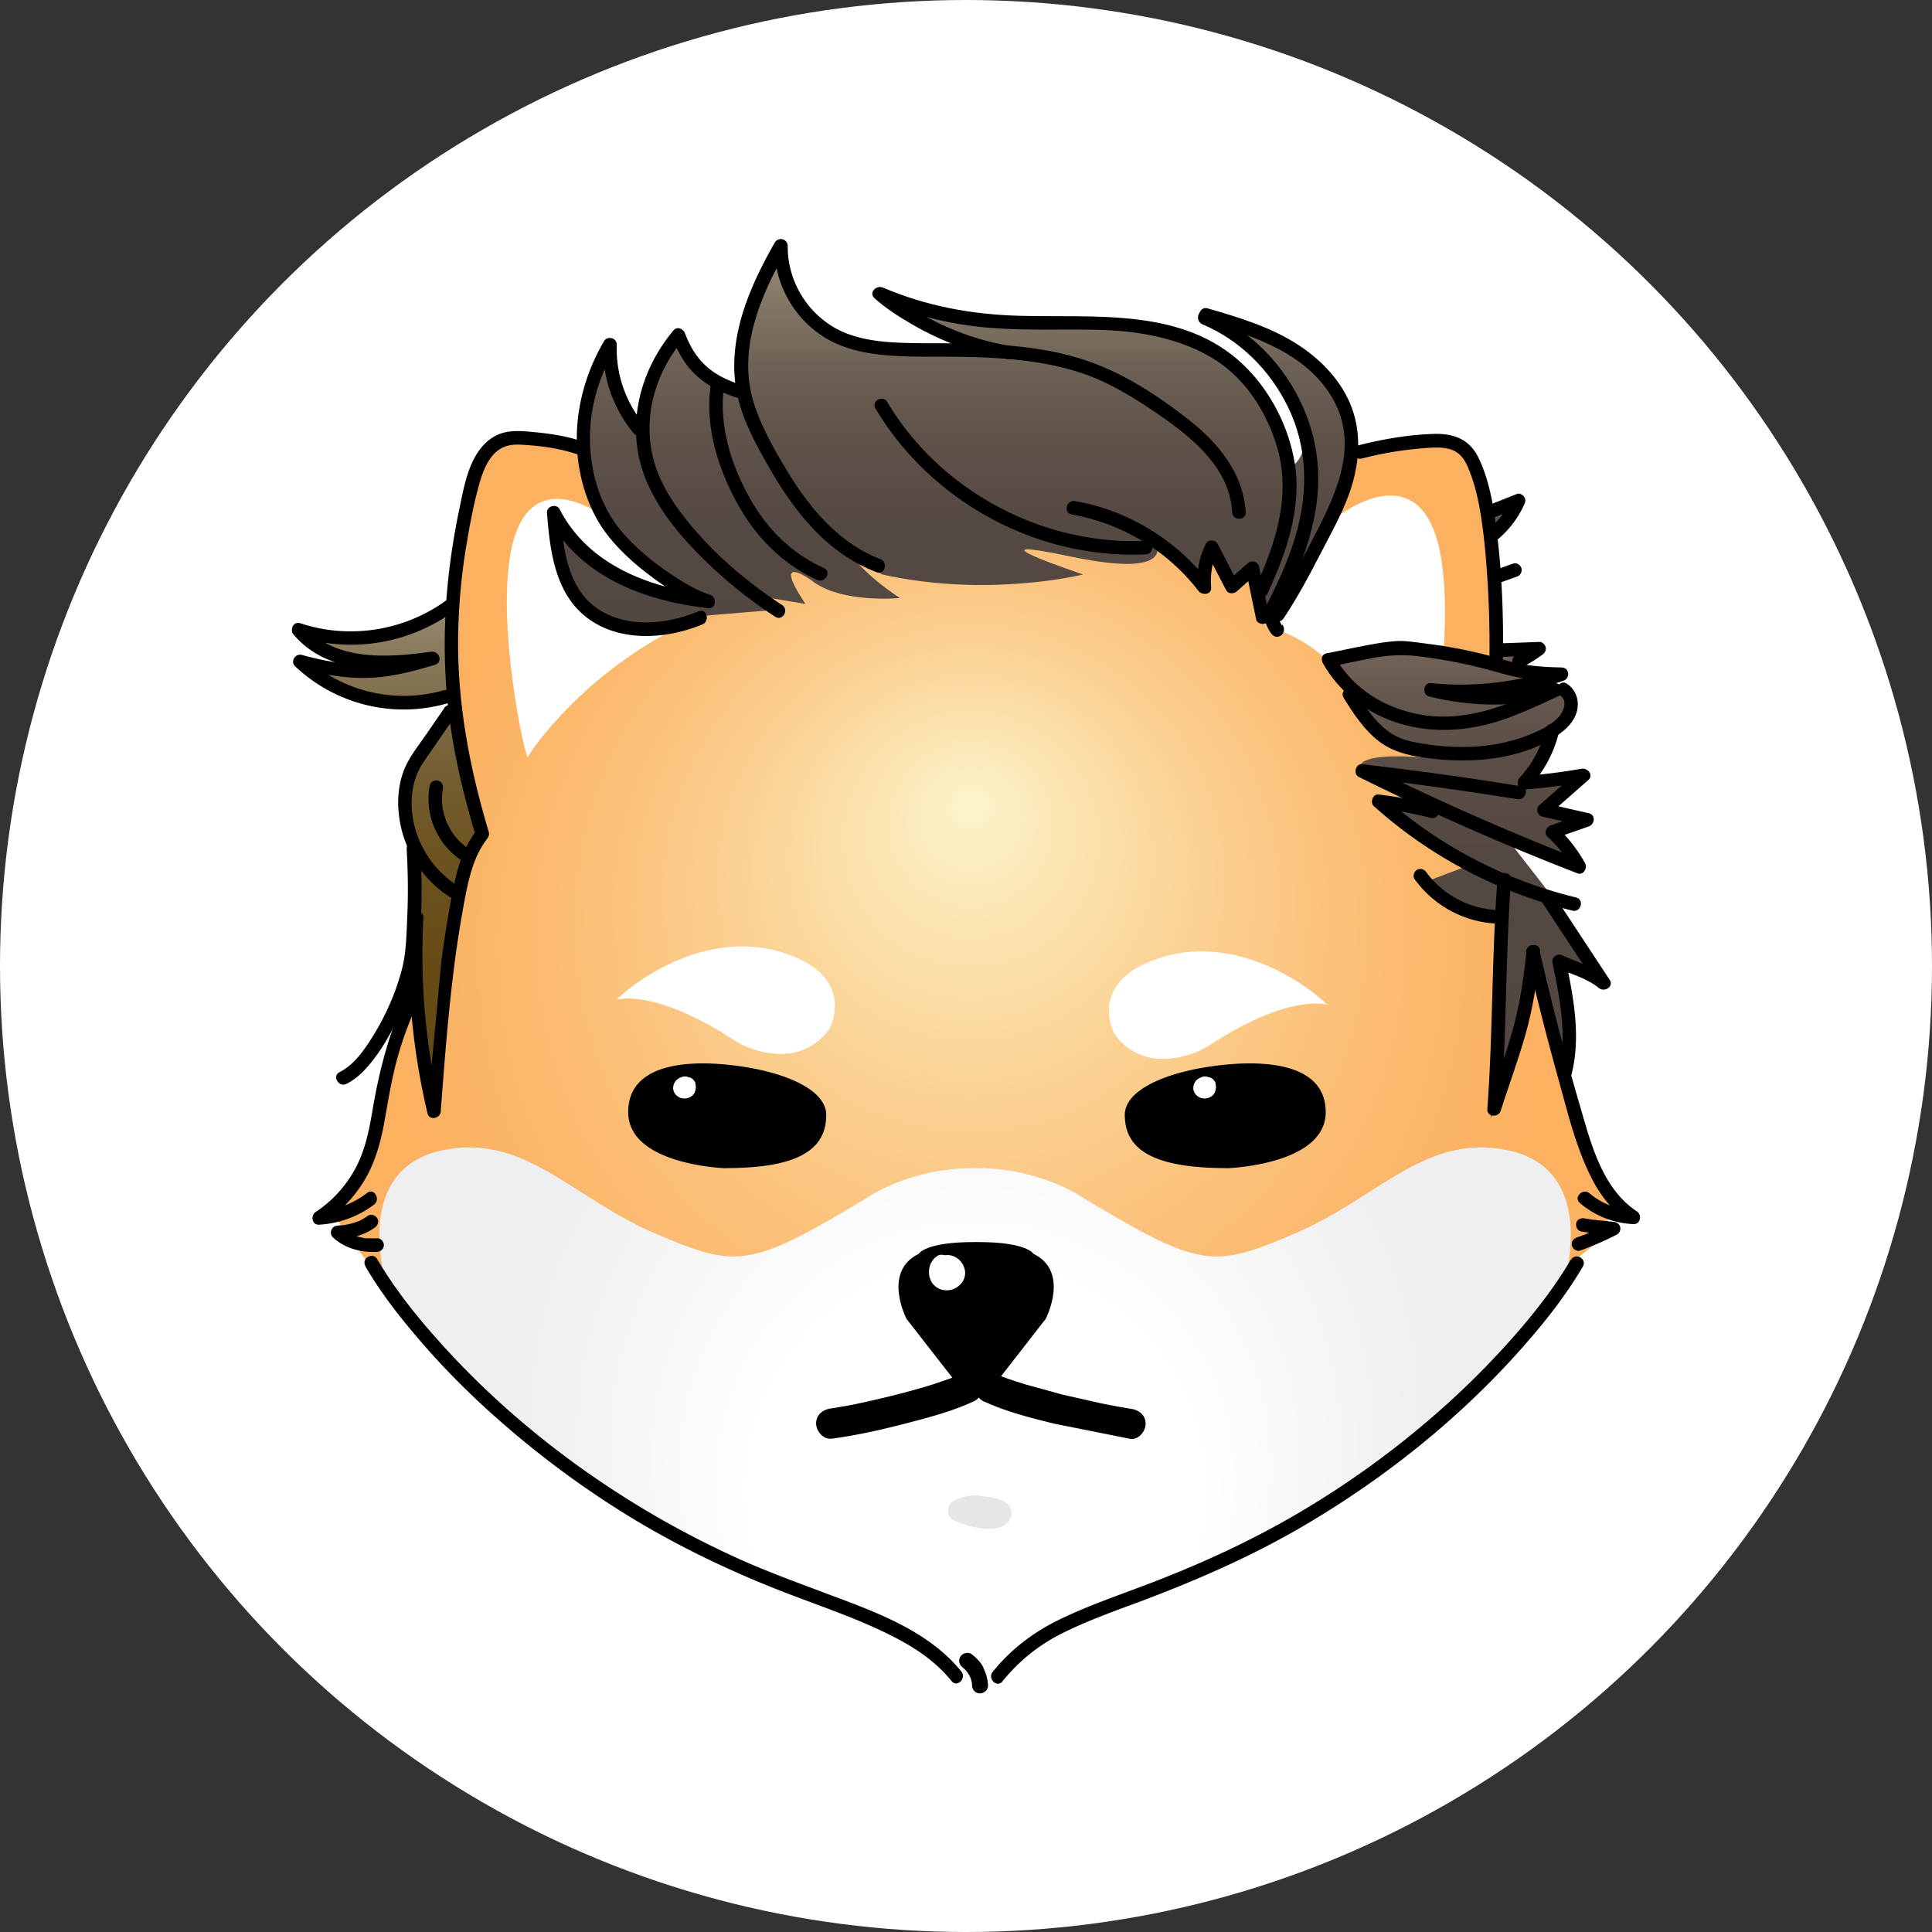 <svg xmlns="http://www.w3.org/2000/svg" viewBox="0 0 128 128" xmlns:v="https://vecta.io/nano"><rect x="0" y="0" width="128" height="128" fill="#333333" stroke="none"/><defs><linearGradient id="A" x1="99.52" x2="99.52" y1="35.22" y2="33.52" href="#H"><stop offset="0" stop-color="#534741"/><stop offset=".31" stop-color="#554943"/><stop offset=".53" stop-color="#5f534a"/><stop offset=".72" stop-color="#6e6256"/><stop offset=".9" stop-color="#847967"/><stop offset="1" stop-color="#958a74"/></linearGradient><linearGradient id="B" x1="63.21" x2="63.21" y1="41.84" y2="17.29" href="#H"><stop offset="0" stop-color="#534741"/><stop offset=".31" stop-color="#554943"/><stop offset=".53" stop-color="#5f534a"/><stop offset=".72" stop-color="#6e6256"/><stop offset=".9" stop-color="#847967"/><stop offset="1" stop-color="#958a74"/></linearGradient><linearGradient id="C" x1="26.15" x2="26.15" y1="72.51" y2="40.01" href="#H"><stop offset="0" stop-color="#664a13"/><stop offset=".27" stop-color="#674b15"/><stop offset=".46" stop-color="#6b521f"/><stop offset=".63" stop-color="#735c2e"/><stop offset=".78" stop-color="#7e6b45"/><stop offset=".92" stop-color="#8c7d61"/><stop offset="1" stop-color="#958a74"/></linearGradient><linearGradient id="D" x1="96.83" x2="96.83" y1="74.08" y2="43.11" href="#H"><stop offset="0" stop-color="#534741"/><stop offset=".57" stop-color="#544842"/><stop offset=".77" stop-color="#5b4e46"/><stop offset=".91" stop-color="#67584f"/><stop offset="1" stop-color="#736357"/></linearGradient><radialGradient id="E" cx="64.33" cy="63.17" r="39.39" fx="64.33" fy="75.4" gradientTransform="matrix(1 0 0 -1 0 128.43)" href="#H"><stop offset="0" stop-color="#fbf5cb"/><stop offset=".06" stop-color="#fbeec1"/><stop offset=".35" stop-color="#fbd497"/><stop offset=".62" stop-color="#fbc079"/><stop offset=".84" stop-color="#fbb566"/><stop offset="1" stop-color="#fcb160"/></radialGradient><radialGradient id="F" cx="64.62" cy="34.78" r="30.56" fx="64.62" fy="24.54" gradientTransform="matrix(1 0 0 -1 0 128.43)" href="#H"><stop offset=".49" stop-color="#fff"/><stop offset=".94" stop-color="#f0eff1"/><stop offset=".99" stop-color="#efeef0"/></radialGradient><clipPath id="G"><circle cx="64" cy="64" r="64" fill="none"/></clipPath><linearGradient id="H" gradientUnits="userSpaceOnUse"/></defs><circle cx="64" cy="64" r="64" fill="#fff"/><g clip-path="url(#G)"><path d="M99.58 33.66c-.19-.1-.45.03-.55.22s-.11.42-.11.64c0 .24.02.51.22.65.27.18.62-.06.78-.34.23-.39.27-.88.13-1.31" fill="url(#A)"/><path d="m25.76 85.62-3.91-5.48 2.35-2.74 2.74-12.92 3.13-12.14V40.59l.39-5.09 1.57-4.7 1.17-1.56h3.13l42.29 2.74 11.36-1.96 3.92-.78h2.34l1.57 1.56.79 4.7.78 9.01.78 12.92 2.35 9.79 2.35 8.61 1.96 4.31-.79 1.96-2.35 1.96-20.75 16.83-34.85.4z" fill="url(#E)"/><path d="M65.5 111.27c1.57-1.96 7.82-4.9 7.82-4.9 16.45-4.7 27.8-17.62 27.8-17.62l2.74-4.7c0-.39 1.57-6.66-3.92-7.83-5.48-1.18-8.61 3.13-14.1 5.48-5.48 2.35-6.26 2.35-14.1-2.35 0 0-2.74-1.96-7.05-1.96h-.18c-4.31 0-7.05 1.96-7.05 1.96-7.83 4.7-8.61 4.7-14.1 2.35-5.48-2.35-8.61-6.66-14.1-5.48-5.48 1.18-3.92 7.44-3.92 7.83l2.74 4.7s11.36 12.92 27.8 17.62c0 0 5.87 2.35 7.44 4.31" fill="url(#F)"/><path d="M46.32 40.79s-6.26 3.52-9.01-2.35l-.39-4.31s2.74 4.7 8.61 5.48c0 0-7.44-4.31-6.66-11.75l1.18-4.7.78 3.52 1.57 1.96s1.18-5.09 2.35-5.87c0 0 2.35 2.74 4.7 3.52 0 0-1.18-4.7 1.96-9.01 0 0 1.18 6.66 10.96 5.87h3.13s-3.92-1.18-5.09-2.74c0 0 5.09 1.57 14.49 1.18 0 0 9.4.39 10.57 9.4 0 0 1.57-.78.78-3.52l-4.31-5.87s8.61 1.57 7.44 9.79l-5.24 10.19-1.02-3.53-1.57.78-1.18-2.35-.78 2.35-3.13-3.13s1.96 2.74-5.48 1.18c-7.44-1.57.78 1.18.78 1.18s-6.26 1.57-13.31 0l-1.96-1.18s.78 1.18 3.13 2.74c0 0-3.92.39-5.87-1.18 0 0-2.74-1.96-.39 1.57l-2.35-.39.39.78-4.7.39h-.39Z" fill="url(#B)"/><path d="M29.87 40.01s-.39 5.09 1.96 15.27c0 0-2.74 7.44-3.13 17.23 0 0-1.18-6.66-1.57-13.31v-2.74s-1.18-4.31 1.57-7.44l1.18-2.74s-4.7 1.57-9.4-2.35l5.09.39-5.09-1.96s4.31.39 6.66-.78l2.74-1.57Z" fill="url(#C)"/><path d="M87.83 43.53s8.22-1.18 10.96.39l.39-.78 2.35.39-1.18.78 3.52 1.96v1.18l-1.18 1.57-1.57 2.74 3.13-.39-1.57 1.96 1.96.78-1.96 1.18 1.96 1.96-4.7-1.57 2.74 3.52 3.13 5.48-2.35-.78.39 3.13v3.13l-2.35-6.26s-1.57 7.83-2.74 10.18l.39-7.83.39-5.87s-3.52.78-5.09-1.96l3.13-1.18s-3.92-1.57-5.87-3.92h1.96l-3.52-2.35s-.78-1.18 4.31-.78c0 0-5.09-.78-4.31-4.31 0 0-1.96-.78-2.35-2.35Z" fill="url(#D)"/><path d="M39.93 34.19S35.75 31 34.18 35.3s.39 14.1.78 14.88c-.11.07 2.87-4.68 8.93-8.07.65-.37-4.54-.67-3.84-.93l-2.74-3.13-.39-2.74s5.87 4.7 7.44 3.52zm48.29.33s5.01-4.28 6.84.78c.99 2.74.6 7.44.6 7.44-8.61.78-7.05 1.57-7.05 1.57-1.84-1.68-2.68-2.15-5.3-3.13l2.56-3.52 2.35-3.13z" fill="#fff"/><path d="M46.28 40.5c-2.03.84-4.58 1.14-6.53-.07-2.18-1.35-2.45-4.14-2.62-6.46l-.84.23c2.02 3.98 6.45 5.64 10.64 6.09.52.06.58-.74.12-.88-1.02-.33-1.97-.94-2.85-1.54-1.13-.78-2.2-1.68-3.08-2.74-1.55-1.86-2.16-4.42-2.01-6.8.11-1.87.73-3.66 1.68-5.27l-.84-.23a8.86 8.86 0 0 0 2.02 5.86c.37.45 1-.19.64-.64a7.87 7.87 0 0 1-1.75-5.22c.01-.45-.62-.6-.84-.23-1.65 2.82-2.27 6.16-1.44 9.35.3 1.16.79 2.3 1.5 3.27.86 1.18 1.97 2.16 3.14 3.03 1.09.81 2.3 1.61 3.61 2.02l.12-.88c-3.89-.42-7.99-1.97-9.87-5.65-.2-.39-.87-.22-.84.23.2 2.63.56 5.61 2.97 7.18 2.14 1.4 5.05 1.16 7.32.22.53-.22.3-1.09-.24-.87h.01Z"/><path d="M51.81 40.08c-2.4-1.56-4.65-3.5-6.42-5.75-.84-1.07-1.6-2.25-2-3.56s-.46-2.71-.19-4.06a9.5 9.5 0 0 1 2.06-4.2l-.75-.2c.36.96.87 1.87 1.63 2.57s1.76 1.19 2.79 1.5c.56.16.79-.7.24-.87-.87-.26-1.71-.64-2.39-1.26s-1.09-1.36-1.4-2.17c-.11-.29-.51-.48-.75-.2-1.92 2.28-2.9 5.29-2.33 8.25s2.8 5.52 4.97 7.54c1.27 1.18 2.64 2.25 4.09 3.19.49.32.94-.46.45-.78"/><path d="M47.07 25.65c-.36 2.73.55 5.54 1.89 7.9 1.21 2.12 2.94 3.85 5.18 4.87.52.24.98-.54.45-.78-2.11-.96-3.72-2.54-4.86-4.54-1.27-2.23-2.11-4.86-1.77-7.44.07-.57-.83-.57-.9 0zm11.25 11.39c-2.77-1.06-4.74-3.45-6.22-5.92-.82-1.37-1.64-2.81-2.13-4.33-.53-1.63-.5-3.33-.1-4.98.46-1.88 1.32-3.64 2.28-5.31l-.84-.23c-.04 2.2 1.01 4.35 2.75 5.69 2.03 1.57 4.68 1.65 7.14 1.67 2.65 0 5.33-.01 7.96.46 1.33.24 2.64.6 3.87 1.17s2.37 1.28 3.48 2.03c2.31 1.58 4.96 3.6 5.12 6.64.03.58.93.58.9 0-.15-2.57-1.84-4.61-3.79-6.13-2.08-1.63-4.38-3.13-6.91-3.96-2.5-.82-5.16-1.02-7.78-1.08-1.34-.03-2.68 0-4.02-.04s-2.57-.14-3.78-.57c-2.45-.87-4.1-3.29-4.06-5.88a.46.46 0 0 0-.84-.23c-1.76 3.06-3.31 6.67-2.47 10.27.4 1.7 1.3 3.32 2.17 4.82.79 1.36 1.68 2.68 2.76 3.83 1.2 1.29 2.62 2.32 4.27 2.95.54.21.78-.66.24-.87m-.3-9.95c2.83 4.76 7.76 8.18 13.18 9.27a19.59 19.59 0 0 0 4.71.37c.58-.03.58-.93 0-.9-5.31.25-10.62-1.89-14.37-5.65a18.3 18.3 0 0 1-2.76-3.55c-.3-.5-1.07-.05-.78.45z"/><path d="M70.99 34.08c3.31.58 6.36 2.39 8.41 5.07.24.31.88.27.84-.23-.07-.84.06-1.67.43-2.42h-.78l1.34 2.59c.14.27.5.27.71.09l1.36-1.21-.75-.2.67 3.25c.04.25.34.35.55.31.36-.07.58-.37.57-.73 0-.58-.91-.58-.9 0l.09-.14.55.31-.67-3.25c-.09-.34-.51-.42-.75-.2l-1.36 1.21.71.09-1.34-2.59c-.15-.29-.63-.3-.78 0-.44.9-.64 1.88-.55 2.88l.84-.23c-2.18-2.86-5.39-4.86-8.95-5.48-.57-.1-.81.77-.24.87z"/><path d="M79.67 21.49c2.48 1.04 4.48 3.05 5.65 5.45 1.33 2.7 1.36 5.69.52 8.54-.52 1.78-1.32 3.47-2.19 5.1-.14.27.03.72.39.68-.39.05-.33-.29-.24-.06.02.05.06.11.08.16l.19.38c.12.21.3.48.57.45.57-.07.57-.97 0-.9.39-.05.33.29.24.06-.02-.05-.06-.11-.08-.16l-.19-.38c-.12-.21-.3-.48-.57-.45l.39.68c1.63-3.05 3.08-6.43 2.89-9.97-.15-2.87-1.42-5.63-3.4-7.7-1.14-1.19-2.5-2.11-4.01-2.75-.53-.22-.77.65-.24.87M67 22.93c-2.16-.34-4.22-1.11-6.11-2.21-.82-.48-1.64-1-2.31-1.6l-.55.71c2.41 1.04 4.92 1.68 7.54 1.89s5.01.06 7.51.14c2.5.09 5.25.58 7.48 2.01 2.01 1.3 3.41 3.52 4.06 5.79.92 3.18-.09 6.3-1.42 9.2-.24.52.54.98.78.45 1.24-2.69 2.28-5.61 1.8-8.62-.39-2.41-1.61-4.79-3.37-6.49-4-3.86-9.85-3.13-14.93-3.28-3.12-.09-6.12-.64-8.99-1.87-.43-.18-.96.34-.55.71.75.67 1.62 1.23 2.49 1.73 1.95 1.13 4.09 1.94 6.32 2.3.57.09.81-.78.24-.87z"/><path d="M79.78 21.3c3.25.94 6.94 2.12 8.63 5.32s-.12 6.57-1.62 9.45c-.79 1.51-1.59 3.03-2.53 4.45-.32.48.46.93.78.45.9-1.35 1.67-2.78 2.41-4.22s1.64-2.99 2.12-4.6c.53-1.76.61-3.69-.12-5.41-.67-1.58-1.89-2.85-3.3-3.8-1.85-1.24-4.02-1.9-6.14-2.51-.56-.16-.8.71-.24.87ZM88.14 44.16c.93-.17 1.84-.39 2.77-.56 1.03-.19 1.95-.25 2.99-.13 1.89.22 3.74.61 5.56 1.14 1.32.38 2.63.49 4 .52l-.12-.88c-2.75.95-5.65 1.3-8.54 1.01-.51-.05-.6.76-.12.88 2.79.71 5.72.72 8.51.01l-.35-.82c-2.68 1.27-5.49 2.51-8.52 2.05-2.45-.37-4.68-1.7-5.9-3.9-.28-.51-1.06-.05-.78.45 1.03 1.84 2.71 3.17 4.68 3.87 2.23.79 4.64.7 6.88 0 1.41-.44 2.76-1.08 4.1-1.7.47-.22.13-.94-.35-.82-2.64.66-5.39.66-8.03-.01l-.12.88c2.96.29 5.97-.07 8.78-1.05.47-.16.41-.87-.12-.88-1.26-.02-2.45-.11-3.67-.46-.71-.21-1.43-.41-2.15-.57-1.09-.25-2.19-.43-3.3-.57-.57-.07-1.16-.17-1.74-.15-.48.02-.96.09-1.43.17-1.1.18-2.18.44-3.27.64-.57.11-.33.97.24.87Z"/><path d="M89.01 46.22c.67 1.07 1.37 2.16 2.4 2.93 1.13.85 2.6 1.03 3.96 1.16 2.68.25 5.83-.11 8.06-1.77.53-.4.98-.93 1.08-1.6s-.15-1.26-.69-1.64c-.48-.33-.93.45-.45.78.55.38.18 1.16-.18 1.51-.51.5-1.24.84-1.9 1.1-1.38.56-2.87.79-4.35.8-.74 0-1.48-.05-2.21-.15s-1.54-.22-2.22-.56c-1.24-.63-2-1.87-2.71-3.01-.31-.49-1.08-.04-.78.45Z"/><path d="M100.76 52.09c-3.49-.57-7-1.05-10.51-1.46-.44-.05-.61.65-.23.84q7.095 3.525 14.49 6.39c.39.15.68-.35.51-.66a9.6 9.6 0 0 0-1.86-2.39l-.2.75 2.31-.81c.39-.14.46-.76 0-.87l-2.86-.65.2.75 2.62-2.3c.37-.32-.04-.82-.44-.75q-1.89.33-3.81.48l.32.77a8.16 8.16 0 0 0 1.98-3.65c.14-.56-.73-.8-.87-.24-.3 1.22-.89 2.33-1.74 3.25-.25.26-.09.8.32.77q2.04-.165 4.05-.51l-.44-.75-2.62 2.3c-.25.22-.12.68.2.75l2.86.65v-.87l-2.31.81c-.3.11-.46.51-.2.75.7.64 1.27 1.38 1.72 2.2l.51-.66c-4.85-1.88-9.61-3.99-14.27-6.3l-.23.84c3.43.4 6.86.88 10.27 1.43.57.09.81-.78.24-.87zM90.22 30.38a23.15 23.15 0 0 1 4.05-.68c.58-.05 1.2-.1 1.76.05.6.16.95.59 1.19 1.13.52 1.17.78 2.47.96 3.73.2 1.37.3 2.75.39 4.12.09 1.59.13 3.19.11 4.78 0 .58.89.58.9 0 .03-3.02-.09-6.08-.52-9.07-.2-1.4-.49-2.86-1.12-4.14s-1.75-1.6-3.03-1.55c-1.66.06-3.33.35-4.93.76-.56.14-.32 1.01.24.87"/><path d="M99.51 43.52l2.45-.09-.23-.84c-.42.31-.87.58-1.32.83-.21.11-.29.42-.16.62.14.21.39.28.62.16.46-.25.9-.52 1.32-.83.16-.11.27-.31.21-.51-.06-.18-.23-.34-.43-.33l-2.45.09c-.23 0-.46.2-.45.45 0 .24.2.46.45.45zm-.45-9.26l1.66-.66-.51-.66c-.19.41-.41.81-.68 1.17-.01.02-.03.04-.04.06-.05.07.03-.03 0 0s-.07.09-.1.13l-.22.25c-.16.17-.33.33-.5.48s-.17.48 0 .64c.19.17.45.17.64 0a6.5 6.5 0 0 0 1.69-2.28c.08-.17.08-.34-.04-.5-.1-.13-.31-.23-.47-.16l-1.66.66c-.22.09-.39.3-.31.55.07.21.32.41.55.31zm.1 4.42l1.32-.47a.47.47 0 0 0 .27-.21c.06-.1.08-.24.05-.35-.07-.22-.32-.4-.55-.31l-1.32.47a.47.47 0 0 0-.27.21c-.06.1-.08.24-.05.35.07.22.32.4.55.31m-60.75-9.49c-1.11-.36-2.28-.5-3.45-.6-.81-.07-1.62-.06-2.33.4-1.53.98-1.87 3.16-2.21 4.79-.97 4.66-1.26 9.4-.6 14.12.35 2.53.96 5.01 1.69 7.45.17.55 1.03.32.87-.24-1.22-4.06-2.03-8.23-2.03-12.48a40.22 40.22 0 0 1 .59-6.75c.2-1.18.42-2.36.73-3.51.2-.75.44-1.55.94-2.16s1.13-.79 1.85-.75c1.24.06 2.51.22 3.7.61.55.18.79-.69.24-.87z"/><path d="M31.52 55.1c-.88 1.14-1.25 2.55-1.53 3.95a75 75 0 0 0-.76 4.74l-.92 9.85.88-.12c-.99-4.16-1.37-8.44-1.14-12.71.03-.58-.87-.58-.9 0-.23 4.35.17 8.71 1.17 12.94.12.52.85.36.88-.12.24-3.18.48-6.36.88-9.52a73.46 73.46 0 0 1 .74-4.68c.27-1.37.59-2.74 1.46-3.87.35-.46-.43-.91-.78-.45z"/><path d="M28.47 52.03c-.35 1.88.45 3.84 2.03 4.92.2.14.5.04.62-.16.13-.22.04-.48-.16-.62a3.97 3.97 0 0 1-1.62-3.9c.04-.24-.07-.49-.31-.55-.22-.06-.51.07-.55.31zm.97-5.12l-1.27 1.84c-.42.61-.87 1.18-1.2 1.82-.56 1.09-.69 2.37-.52 3.58.3 2.24 1.64 4.29 3.59 5.42.5.29.95-.48.45-.78a6.62 6.62 0 0 1-3.18-4.89c-.13-1.15.05-2.29.66-3.28l2.24-3.26c.33-.48-.45-.93-.78-.45z"/><path d="M26.94 56.2c.09 1.53.11 3.07.04 4.6-.05 1.12-.07 2.29-.33 3.33-.44 1.74-1.23 3.46-2.22 4.95-.5.76-1.11 1.54-1.93 1.95-.52.26-.06 1.03.45.78.79-.39 1.39-1.08 1.91-1.77.62-.83 1.12-1.75 1.56-2.69.39-.84.74-1.7 1-2.58.29-1 .35-2.03.42-3.06.12-1.83.12-3.67.01-5.5-.03-.58-.93-.58-.9 0zm68.09-2.88a28.86 28.86 0 0 0-3.69-.68c-.39-.05-.59.52-.32.77 3.74 3.35 8.28 5.74 13.16 6.92.56.14.8-.73.24-.87a29.74 29.74 0 0 1-12.76-6.69l-.32.77c1.17.14 2.31.36 3.45.65.56.14.8-.73.24-.87m6.11 9.85c.63 2.77 1.33 5.52 2.09 8.25.65 2.33 1.22 4.82 2.39 6.96.59 1.06 1.37 1.99 2.38 2.66l.23-.84c-1.07-.05-2.1-.45-2.92-1.14-.44-.37-1.08.26-.64.64a5.82 5.82 0 0 0 3.55 1.4c.47.02.58-.61.23-.84-2.36-1.56-3.08-4.64-3.83-7.19-.98-3.35-1.85-6.73-2.63-10.14-.13-.56-1-.33-.87.24z"/><path d="M99.21 58.28c-.38 5.06-.3 10.14-.67 15.2-.04.53.73.58.88.12.56-1.73 1.19-3.44 1.68-5.19s.75-3.56.93-5.36c.06-.58-.84-.57-.9 0-.18 1.76-.44 3.52-.92 5.22s-1.1 3.4-1.65 5.09l.88.12c.38-5.06.3-10.14.67-15.2.04-.58-.86-.58-.9 0m2.95 1.48l3.69 5.61.71-.55c-.89-.73-2.01-1.05-3.04-1.52-.36-.17-.74.11-.66.51.49 2.38 1 4.84.36 7.24-.15.56.72.8.87.24.68-2.56.16-5.18-.36-7.72l-.66.51c.94.44 2.05.71 2.86 1.38.37.3 1.01-.09.71-.55l-3.69-5.61c-.32-.48-1.1-.03-.78.45zM29.68 39.69c-2.78 2.09-6.49 2.7-9.79 1.6-.46-.15-.71.44-.44.75 2.31 2.72 6.16 2.45 9.35 2.02l-.24-.87c-1.28.39-2.57.75-3.9.82-1.59.09-3.15-.21-4.67-.62-.43-.11-.77.44-.44.75a10.46 10.46 0 0 0 10.08 2.46c.55-.16.32-1.03-.24-.87-3.2.94-6.8.08-9.2-2.23l-.44.75c1.6.43 3.25.74 4.91.65 1.42-.08 2.79-.44 4.14-.85.57-.17.32-.94-.24-.87-2.88.39-6.38.67-8.47-1.79l-.44.75a11.58 11.58 0 0 0 10.48-1.69c.46-.34 0-1.12-.45-.78zm-2.51 25.69c-1.28 2.62-2.02 5.36-2.5 8.23-.23 1.37-.51 2.72-1.2 3.94a8 8 0 0 1-2.56 2.75c-.34.23-.25.87.23.84 1.32-.08 2.58-.53 3.64-1.33.46-.35 0-1.13-.45-.78a5.9 5.9 0 0 1-3.18 1.21l.23.84a9.1 9.1 0 0 0 2.64-2.68c.77-1.2 1.16-2.55 1.42-3.94.27-1.47.49-2.93.89-4.37s.96-2.88 1.62-4.25c.25-.52-.52-.98-.78-.45zm-2.19 16.66c-.22.01-.44 0-.66 0h-.1c-.05 0-.11-.02-.16-.03a4 4 0 0 1-.34-.08 3.83 3.83 0 0 1-.31-.11c-.07-.02.06.03 0 0-.02 0-.05-.02-.07-.03-.05-.03-.11-.05-.16-.08-.09-.05-.18-.11-.27-.17l-.05-.04c.04.03-.03-.02-.03-.03a1.54 1.54 0 0 1-.13-.12l-.32.77c.87-.07 1.73-.27 2.45-.79.19-.14.3-.4.16-.62-.12-.19-.41-.31-.62-.16-.15.11-.32.21-.49.3l-.12.06c-.05.02-.05.02-.01 0-.02 0-.04.02-.06.02l-.27.09a3.65 3.65 0 0 1-.55.13c-.04 0-.09.01-.13.02 0 0-.14.02-.06 0l-.31.03c-.18.02-.34.1-.41.28-.07.16-.04.37.09.49.77.73 1.88 1.03 2.93.97.23-.01.46-.2.45-.45 0-.23-.2-.47-.45-.45m79.77-.45c.72.11 1.43.2 2.15.27l-.23-.84c-.37.19-.74.37-1.12.54-.05.02-.09.04-.14.06-.03 0-.05.02-.08.03.03-.01.04-.02 0 0l-.28.12c-.2.08-.39.15-.59.22-.22.08-.39.31-.31.55.07.22.32.4.55.31.83-.3 1.65-.66 2.43-1.06a.46.46 0 0 0 .21-.51.48.48 0 0 0-.43-.33l-1-.1c-.08 0-.15-.02-.23-.03-.15-.02.09.01-.06 0-.05 0-.09-.01-.14-.02-.17-.02-.33-.05-.5-.08-.23-.04-.5.06-.55.31-.05.22.07.51.31.55zm-80.55 2.3c1.01 1.73 2.25 3.33 3.55 4.84 1.82 2.13 3.84 4.11 5.97 5.93 2.59 2.22 5.36 4.23 8.27 5.99 3.42 2.06 7.02 3.74 10.76 5.14 1.9.72 3.82 1.39 5.66 2.26 1.77.84 3.38 1.78 4.64 3.33.37.45 1-.19.64-.64-2.17-2.68-5.61-3.92-8.74-5.09-1.96-.74-3.93-1.45-5.84-2.3q-2.64-1.185-5.16-2.61c-5.52-3.13-10.61-7.12-14.85-11.86-1.52-1.69-2.95-3.49-4.11-5.46-.29-.5-1.07-.05-.78.45zm79.88-.45c-.99 1.69-2.19 3.25-3.46 4.73a55.5 55.5 0 0 1-5.91 5.87c-2.56 2.2-5.31 4.18-8.21 5.92-3.41 2.05-6.99 3.69-10.71 5.09-1.88.71-3.79 1.37-5.6 2.25-1.73.84-3.2 1.96-4.42 3.46-.36.45.27 1.09.64.64 1.1-1.36 2.38-2.39 3.94-3.18 1.56-.78 3.25-1.4 4.91-2.01 3.75-1.4 7.4-2.97 10.87-4.98 5.44-3.16 10.47-7.15 14.65-11.86 1.51-1.7 2.94-3.5 4.09-5.46.29-.5-.48-.95-.78-.45zM55.07 95.32c1.67-.22 3.31-.59 4.93-1.01 1.54-.4 3.12-.81 4.56-1.49.49-.23.61-.93.36-1.37-.29-.5-.88-.59-1.37-.36-.06.03-.12.05-.18.08-.21.1.21-.08-.03.01-.14.05-.28.11-.42.16l-1.02.35a42.17 42.17 0 0 1-2.44.69c-.82.21-1.68.41-2.52.59q-.54.12-1.08.21l-.52.09c-.08.01-.16.02-.24.04-.06 0-.3.04-.03 0-.54.07-1 .41-1 1 0 .49.46 1.07 1 1z"/><path d="M74.91 93.33c-.22-.03.18.03-.03 0l-.24-.04-.53-.09-1.14-.22-2.6-.59-2.47-.68-1.08-.35-.46-.17c-.03 0-.23-.09-.08-.03s-.1-.05-.13-.06c-.49-.23-1.08-.14-1.37.36-.25.43-.13 1.14.36 1.37 1.49.69 3.11 1.1 4.69 1.49l5.07 1.01c.54.07 1-.51 1-1 0-.6-.46-.93-1-1z"/><path d="m65.62 92.08 3.66-4.7s1.63-3.13-.81-4.31c0 0-.41-.78-3.66-.78h-.28c-3.26 0-3.66.78-3.66.78-2.44 1.18-.81 4.31-.81 4.31l3.66 4.7"/><path d="M63.9 84.05c-.02-.08-.06-.16-.09-.23-.05-.11-.12-.2-.2-.29a.3.3 0 0 0-.08-.08c-.06-.05-.13-.11-.21-.15-.16-.09-.31-.13-.49-.15l-.25.01s-.02 0-.03-.01c-.15-.03-.33-.03-.45.06-.06.05-.13.09-.19.15s-.1.12-.15.19c-.07.09-.11.2-.15.31s-.05.23-.06.34c0 .12 0 .23.02.34s.07.22.11.32.12.2.2.28.17.15.26.2.2.1.31.12c.22.04.45.04.67-.04.1-.04.21-.08.3-.15.12-.08.2-.16.29-.27a1.06 1.06 0 0 0 .19-.96z" fill="#fff"/><path d="M93.72 58.24a7.1 7.1 0 0 0 5.42 2.95c.58.03.58-.87 0-.9-1.81-.09-3.58-1.03-4.64-2.5-.14-.2-.39-.29-.62-.16-.19.11-.3.42-.16.62zM48.08 77.4s-6.46-.2-6.46-3.72 4.7-3.52 8.03-2.94c2.73.48 5.09 1.57 5.09 3.13 0 2.35-1.96 3.52-6.66 3.52zm33.19 0s6.56-.2 6.56-3.72-4.77-3.52-8.15-2.94c-2.77.48-5.16 1.57-5.16 3.13 0 2.35 1.99 3.52 6.76 3.52z"/><path d="M46.08 71.78a.4.4 0 0 0-.11-.2.6.6 0 0 0-.16-.15l-.14-.06h-.07a.43.43 0 0 0-.23-.05c-.08 0-.16.01-.23.05-.02 0-.03.02-.05.02a.38.38 0 0 0-.13.06.81.81 0 0 0-.26.26c-.06.11-.1.24-.1.37 0 .06 0 .13.03.19.02.05.04.12.08.17.02.03.07.11.12.14.04.03.1.09.15.11.03.01.12.06.17.07.06 0 .12.02.17.02h.04l.16-.02a.7.7 0 0 0 .18-.07h.02c.02-.02.05-.04.07-.05s.05-.03.07-.05l.02-.01c.04-.04.07-.09.11-.14s.06-.13.08-.18c0-.02 0-.03.01-.05 0-.06.03-.14.02-.2 0-.07-.01-.14-.03-.2zm34.46 0a.4.4 0 0 0-.11-.2.6.6 0 0 0-.16-.15l-.14-.06h-.07a.43.43 0 0 0-.23-.05c-.08 0-.16.01-.23.05-.02 0-.03.02-.05.02a.38.38 0 0 0-.13.06.81.81 0 0 0-.26.26c-.06.11-.1.24-.1.37 0 .06 0 .13.03.19.02.05.04.12.08.17.02.03.07.11.12.14.04.03.1.09.15.11.03.01.12.06.17.07.06 0 .12.02.17.02h.04l.16-.02a.7.7 0 0 0 .18-.07h.02c.02-.02.05-.04.07-.05s.05-.03.07-.05l.02-.01c.04-.04.07-.09.11-.14s.06-.13.08-.18c0-.02 0-.03.01-.05 0-.06.03-.14.02-.2 0-.07-.01-.14-.03-.2zm-39.7-5.54s2.35-.78 7.43 2.44c.4.25.79.51 1.23.69 1.28.5 3.76 1.07 5.44-1.18 0 0 1.96-3.52-3.13-5.09s-9.79 1.96-10.96 3.13zm47.1.33s-2.35-.78-7.43 2.44c-.4.25-.79.51-1.23.69-1.28.5-3.76 1.07-5.44-1.18 0 0-1.96-3.52 3.13-5.09s9.79 1.96 10.96 3.13z" fill="#fff"/><path d="M65.16 110.48c-.19-.36-.48-.66-.81-.9-.1-.08-.29-.09-.41-.05-.12.03-.26.13-.32.24-.06.12-.1.27-.05.41.04.13.12.22.23.31a1.937 1.937 0 0 1 .28.29q.12.165.21.36c.05.13.09.27.11.41v.11c.01.28.23.54.53.53.28-.01.54-.23.53-.53-.02-.41-.13-.81-.32-1.17Z"/><path d="M66.83 99.74c-.25-.32-.73-.45-1.11-.53-.25-.05-.51-.08-.77-.09a.5.5 0 0 0-.21-.05c-.42 0-.86.07-1.25.22-.23.09-.45.2-.58.42-.14.23-.15.53 0 .76.14.22.36.31.6.39l.6.21c.4.12.82.21 1.24.22.4.01.88-.03 1.22-.26.42-.28.6-.87.28-1.29Z" fill="#e6e6e6"/></g></svg>